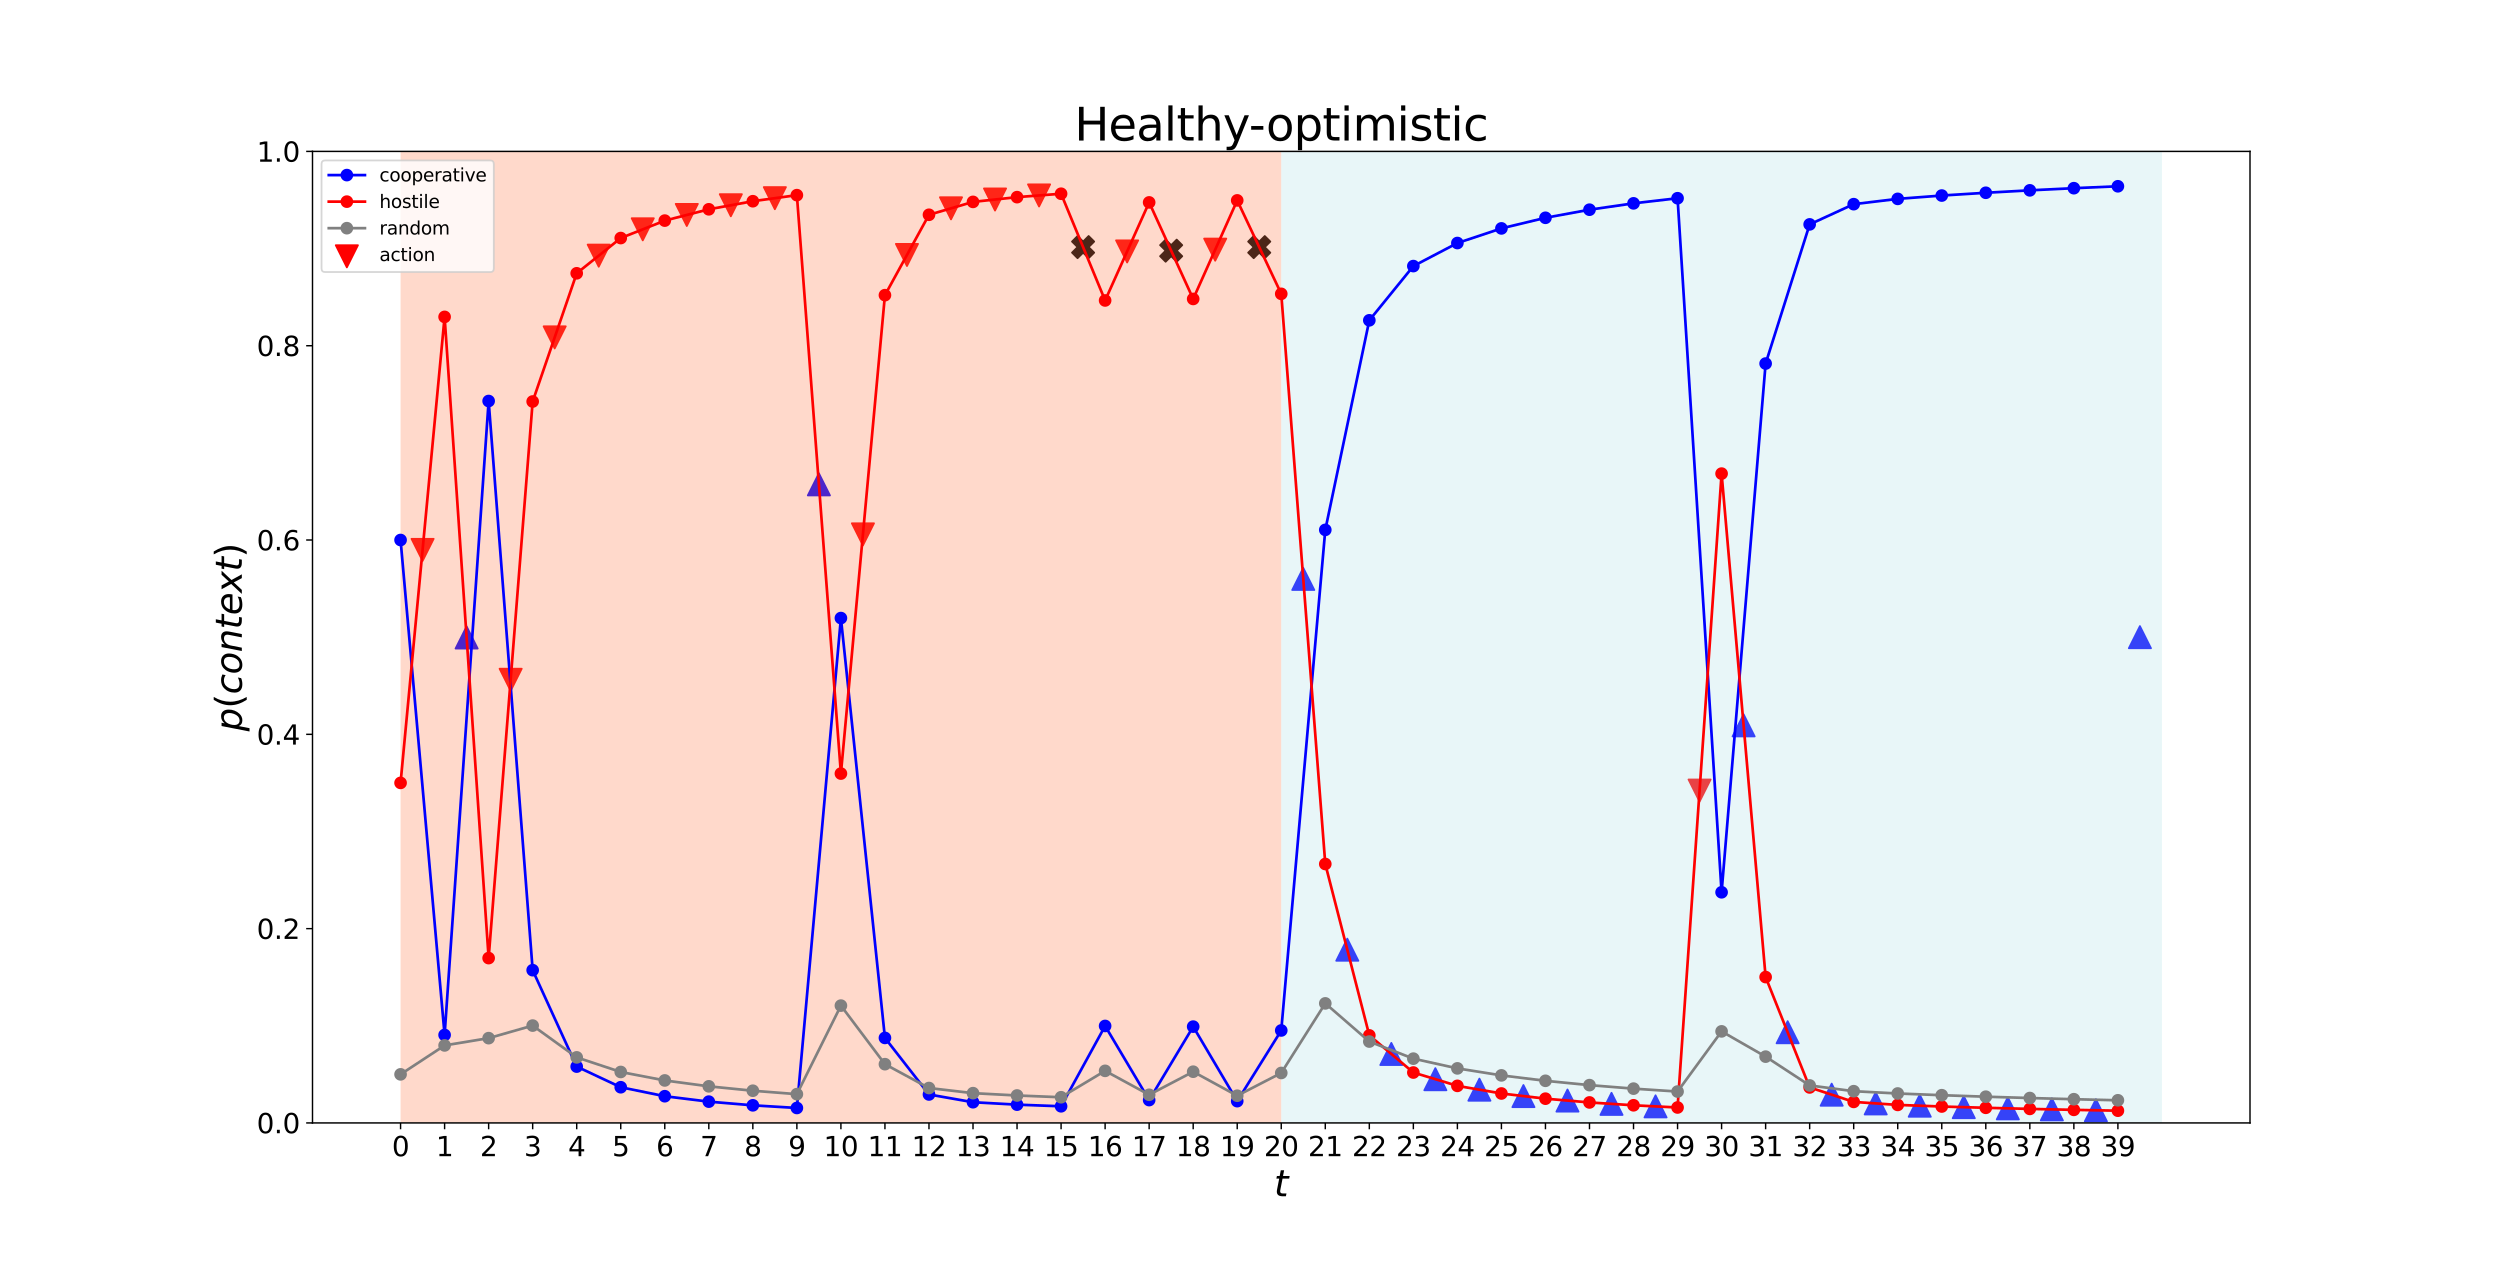 <?xml version="1.0" encoding="utf-8" standalone="no"?>
<!DOCTYPE svg PUBLIC "-//W3C//DTD SVG 1.1//EN"
  "http://www.w3.org/Graphics/SVG/1.1/DTD/svg11.dtd">
<svg height="697.68pt" version="1.1" viewBox="0 0 1382.4 697.68" width="1382.4pt" xmlns="http://www.w3.org/2000/svg" xmlns:xlink="http://www.w3.org/1999/xlink">
 <defs>
  <style type="text/css">*{stroke-linecap:butt;stroke-linejoin:round;}</style>
 </defs>
 <g id="figure_1">
  <g id="patch_1">
   <path d="M 0 697.68 
L 1382.4 697.68 
L 1382.4 0 
L 0 0 
z
" style="fill:#ffffff;"/>
  </g>
  <g id="axes_1">
   <g id="patch_2">
    <path d="M 172.8 620.935 
L 1244.16 620.935 
L 1244.16 83.722 
L 172.8 83.722 
z
" style="fill:#ffffff;"/>
   </g>
   <g id="PathCollection_1">
    <path clip-path="url(#p914a349326)" d="M 233.673 310.193 
L 239.796 297.946 
L 227.549 297.946 
z
" style="fill:#ff0000;stroke:#ff0000;"/>
    <path clip-path="url(#p914a349326)" d="M 258.022 346.384 
L 251.898 358.631 
L 264.146 358.631 
z
" style="fill:#0000ff;stroke:#0000ff;"/>
    <path clip-path="url(#p914a349326)" d="M 282.371 382.024 
L 288.495 369.776 
L 276.247 369.776 
z
" style="fill:#ff0000;stroke:#ff0000;"/>
    <path clip-path="url(#p914a349326)" d="M 306.72 192.693 
L 312.844 180.445 
L 300.596 180.445 
z
" style="fill:#ff0000;stroke:#ff0000;"/>
    <path clip-path="url(#p914a349326)" d="M 331.069 147.503 
L 337.193 135.255 
L 324.945 135.255 
z
" style="fill:#ff0000;stroke:#ff0000;"/>
    <path clip-path="url(#p914a349326)" d="M 355.418 132.933 
L 361.542 120.686 
L 349.294 120.686 
z
" style="fill:#ff0000;stroke:#ff0000;"/>
    <path clip-path="url(#p914a349326)" d="M 379.767 124.983 
L 385.891 112.736 
L 373.644 112.736 
z
" style="fill:#ff0000;stroke:#ff0000;"/>
    <path clip-path="url(#p914a349326)" d="M 404.116 119.623 
L 410.24 107.375 
L 397.993 107.375 
z
" style="fill:#ff0000;stroke:#ff0000;"/>
    <path clip-path="url(#p914a349326)" d="M 428.465 115.711 
L 434.589 103.463 
L 422.342 103.463 
z
" style="fill:#ff0000;stroke:#ff0000;"/>
    <path clip-path="url(#p914a349326)" d="M 452.815 261.708 
L 446.691 273.955 
L 458.938 273.955 
z
" style="fill:#0000ff;stroke:#0000ff;"/>
    <path clip-path="url(#p914a349326)" d="M 477.164 301.609 
L 483.287 289.362 
L 471.04 289.362 
z
" style="fill:#ff0000;stroke:#ff0000;"/>
    <path clip-path="url(#p914a349326)" d="M 501.513 147.114 
L 507.636 134.866 
L 495.389 134.866 
z
" style="fill:#ff0000;stroke:#ff0000;"/>
    <path clip-path="url(#p914a349326)" d="M 525.862 121.324 
L 531.986 109.077 
L 519.738 109.077 
z
" style="fill:#ff0000;stroke:#ff0000;"/>
    <path clip-path="url(#p914a349326)" d="M 550.211 116.448 
L 556.335 104.201 
L 544.087 104.201 
z
" style="fill:#ff0000;stroke:#ff0000;"/>
    <path clip-path="url(#p914a349326)" d="M 574.56 114.194 
L 580.684 101.947 
L 568.436 101.947 
z
" style="fill:#ff0000;stroke:#ff0000;"/>
    <path clip-path="url(#p914a349326)" d="M 595.847 142.76 
L 598.909 139.698 
L 601.971 142.76 
L 605.033 139.698 
L 601.971 136.636 
L 605.033 133.574 
L 601.971 130.512 
L 598.909 133.574 
L 595.847 130.512 
L 592.785 133.574 
L 595.847 136.636 
L 592.785 139.698 
z
" style="stroke:#000000;"/>
    <path clip-path="url(#p914a349326)" d="M 623.258 145.157 
L 629.382 132.909 
L 617.134 132.909 
z
" style="fill:#ff0000;stroke:#ff0000;"/>
    <path clip-path="url(#p914a349326)" d="M 644.545 144.735 
L 647.607 141.674 
L 650.669 144.735 
L 653.731 141.674 
L 650.669 138.612 
L 653.731 135.55 
L 650.669 132.488 
L 647.607 135.55 
L 644.545 132.488 
L 641.484 135.55 
L 644.545 138.612 
L 641.484 141.674 
z
" style="stroke:#000000;"/>
    <path clip-path="url(#p914a349326)" d="M 671.956 144.181 
L 678.08 131.934 
L 665.833 131.934 
z
" style="fill:#ff0000;stroke:#ff0000;"/>
    <path clip-path="url(#p914a349326)" d="M 693.244 142.773 
L 696.305 139.711 
L 699.367 142.773 
L 702.429 139.711 
L 699.367 136.649 
L 702.429 133.587 
L 699.367 130.525 
L 696.305 133.587 
L 693.244 130.525 
L 690.182 133.587 
L 693.244 136.649 
L 690.182 139.711 
z
" style="stroke:#000000;"/>
    <path clip-path="url(#p914a349326)" d="M 720.655 313.997 
L 714.531 326.245 
L 726.778 326.245 
z
" style="fill:#0000ff;stroke:#0000ff;"/>
    <path clip-path="url(#p914a349326)" d="M 745.004 519.023 
L 738.88 531.271 
L 751.127 531.271 
z
" style="fill:#0000ff;stroke:#0000ff;"/>
    <path clip-path="url(#p914a349326)" d="M 769.353 576.676 
L 763.229 588.923 
L 775.476 588.923 
z
" style="fill:#0000ff;stroke:#0000ff;"/>
    <path clip-path="url(#p914a349326)" d="M 793.702 590.627 
L 787.578 602.874 
L 799.826 602.874 
z
" style="fill:#0000ff;stroke:#0000ff;"/>
    <path clip-path="url(#p914a349326)" d="M 818.051 596.421 
L 811.927 608.669 
L 824.175 608.669 
z
" style="fill:#0000ff;stroke:#0000ff;"/>
    <path clip-path="url(#p914a349326)" d="M 842.4 599.965 
L 836.276 612.212 
L 848.524 612.212 
z
" style="fill:#0000ff;stroke:#0000ff;"/>
    <path clip-path="url(#p914a349326)" d="M 866.749 602.441 
L 860.625 614.688 
L 872.873 614.688 
z
" style="fill:#0000ff;stroke:#0000ff;"/>
    <path clip-path="url(#p914a349326)" d="M 891.098 604.267 
L 884.974 616.515 
L 897.222 616.515 
z
" style="fill:#0000ff;stroke:#0000ff;"/>
    <path clip-path="url(#p914a349326)" d="M 915.447 605.661 
L 909.324 617.909 
L 921.571 617.909 
z
" style="fill:#0000ff;stroke:#0000ff;"/>
    <path clip-path="url(#p914a349326)" d="M 939.796 443.266 
L 945.92 431.019 
L 933.673 431.019 
z
" style="fill:#ff0000;stroke:#ff0000;"/>
    <path clip-path="url(#p914a349326)" d="M 964.145 394.963 
L 958.022 407.21 
L 970.269 407.21 
z
" style="fill:#0000ff;stroke:#0000ff;"/>
    <path clip-path="url(#p914a349326)" d="M 988.495 564.671 
L 982.371 576.919 
L 994.618 576.919 
z
" style="fill:#0000ff;stroke:#0000ff;"/>
    <path clip-path="url(#p914a349326)" d="M 1012.844 599.184 
L 1006.72 611.431 
L 1018.967 611.431 
z
" style="fill:#0000ff;stroke:#0000ff;"/>
    <path clip-path="url(#p914a349326)" d="M 1037.193 604.014 
L 1031.069 616.262 
L 1043.316 616.262 
z
" style="fill:#0000ff;stroke:#0000ff;"/>
    <path clip-path="url(#p914a349326)" d="M 1061.542 605.29 
L 1055.418 617.537 
L 1067.666 617.537 
z
" style="fill:#0000ff;stroke:#0000ff;"/>
    <path clip-path="url(#p914a349326)" d="M 1085.891 606.089 
L 1079.767 618.336 
L 1092.015 618.336 
z
" style="fill:#0000ff;stroke:#0000ff;"/>
    <path clip-path="url(#p914a349326)" d="M 1110.24 606.748 
L 1104.116 618.996 
L 1116.364 618.996 
z
" style="fill:#0000ff;stroke:#0000ff;"/>
    <path clip-path="url(#p914a349326)" d="M 1134.589 607.318 
L 1128.465 619.565 
L 1140.713 619.565 
z
" style="fill:#0000ff;stroke:#0000ff;"/>
    <path clip-path="url(#p914a349326)" d="M 1158.938 607.816 
L 1152.814 620.063 
L 1165.062 620.063 
z
" style="fill:#0000ff;stroke:#0000ff;"/>
    <path clip-path="url(#p914a349326)" d="M 1183.287 346.205 
L 1177.164 358.452 
L 1189.411 358.452 
z
" style="fill:#0000ff;stroke:#0000ff;"/>
   </g>
   <g id="patch_3">
    <path clip-path="url(#p914a349326)" d="M 221.498 620.935 
L 221.498 83.722 
L 708.48 83.722 
L 708.48 620.935 
z
" style="fill:#ff7f50;opacity:0.3;"/>
   </g>
   <g id="patch_4">
    <path clip-path="url(#p914a349326)" d="M 708.48 620.935 
L 708.48 83.722 
L 1195.462 83.722 
L 1195.462 620.935 
z
" style="fill:#b0e0e6;opacity:0.3;"/>
   </g>
   <g id="matplotlib.axis_1">
    <g id="xtick_1">
     <g id="line2d_1">
      <defs>
       <path d="M 0 0 
L 0 3.5 
" id="m7e69059349" style="stroke:#000000;stroke-width:0.8;"/>
      </defs>
      <g>
       <use style="stroke:#000000;stroke-width:0.8;" x="221.498" xlink:href="#m7e69059349" y="620.935"/>
      </g>
     </g>
     <g id="text_1">
      <!-- 0 -->
      <g transform="translate(216.726 639.333)scale(0.15 -0.15)">
       <defs>
        <path d="M 2034 4250 
Q 1547 4250 1301 3770 
Q 1056 3291 1056 2328 
Q 1056 1369 1301 889 
Q 1547 409 2034 409 
Q 2525 409 2770 889 
Q 3016 1369 3016 2328 
Q 3016 3291 2770 3770 
Q 2525 4250 2034 4250 
z
M 2034 4750 
Q 2819 4750 3233 4129 
Q 3647 3509 3647 2328 
Q 3647 1150 3233 529 
Q 2819 -91 2034 -91 
Q 1250 -91 836 529 
Q 422 1150 422 2328 
Q 422 3509 836 4129 
Q 1250 4750 2034 4750 
z
" id="DejaVuSans-30" transform="scale(0.016)"/>
       </defs>
       <use xlink:href="#DejaVuSans-30"/>
      </g>
     </g>
    </g>
    <g id="xtick_2">
     <g id="line2d_2">
      <g>
       <use style="stroke:#000000;stroke-width:0.8;" x="245.847" xlink:href="#m7e69059349" y="620.935"/>
      </g>
     </g>
     <g id="text_2">
      <!-- 1 -->
      <g transform="translate(241.075 639.333)scale(0.15 -0.15)">
       <defs>
        <path d="M 794 531 
L 1825 531 
L 1825 4091 
L 703 3866 
L 703 4441 
L 1819 4666 
L 2450 4666 
L 2450 531 
L 3481 531 
L 3481 0 
L 794 0 
L 794 531 
z
" id="DejaVuSans-31" transform="scale(0.016)"/>
       </defs>
       <use xlink:href="#DejaVuSans-31"/>
      </g>
     </g>
    </g>
    <g id="xtick_3">
     <g id="line2d_3">
      <g>
       <use style="stroke:#000000;stroke-width:0.8;" x="270.196" xlink:href="#m7e69059349" y="620.935"/>
      </g>
     </g>
     <g id="text_3">
      <!-- 2 -->
      <g transform="translate(265.424 639.333)scale(0.15 -0.15)">
       <defs>
        <path d="M 1228 531 
L 3431 531 
L 3431 0 
L 469 0 
L 469 531 
Q 828 903 1448 1529 
Q 2069 2156 2228 2338 
Q 2531 2678 2651 2914 
Q 2772 3150 2772 3378 
Q 2772 3750 2511 3984 
Q 2250 4219 1831 4219 
Q 1534 4219 1204 4116 
Q 875 4013 500 3803 
L 500 4441 
Q 881 4594 1212 4672 
Q 1544 4750 1819 4750 
Q 2544 4750 2975 4387 
Q 3406 4025 3406 3419 
Q 3406 3131 3298 2873 
Q 3191 2616 2906 2266 
Q 2828 2175 2409 1742 
Q 1991 1309 1228 531 
z
" id="DejaVuSans-32" transform="scale(0.016)"/>
       </defs>
       <use xlink:href="#DejaVuSans-32"/>
      </g>
     </g>
    </g>
    <g id="xtick_4">
     <g id="line2d_4">
      <g>
       <use style="stroke:#000000;stroke-width:0.8;" x="294.545" xlink:href="#m7e69059349" y="620.935"/>
      </g>
     </g>
     <g id="text_4">
      <!-- 3 -->
      <g transform="translate(289.774 639.333)scale(0.15 -0.15)">
       <defs>
        <path d="M 2597 2516 
Q 3050 2419 3304 2112 
Q 3559 1806 3559 1356 
Q 3559 666 3084 287 
Q 2609 -91 1734 -91 
Q 1441 -91 1130 -33 
Q 819 25 488 141 
L 488 750 
Q 750 597 1062 519 
Q 1375 441 1716 441 
Q 2309 441 2620 675 
Q 2931 909 2931 1356 
Q 2931 1769 2642 2001 
Q 2353 2234 1838 2234 
L 1294 2234 
L 1294 2753 
L 1863 2753 
Q 2328 2753 2575 2939 
Q 2822 3125 2822 3475 
Q 2822 3834 2567 4026 
Q 2313 4219 1838 4219 
Q 1578 4219 1281 4162 
Q 984 4106 628 3988 
L 628 4550 
Q 988 4650 1302 4700 
Q 1616 4750 1894 4750 
Q 2613 4750 3031 4423 
Q 3450 4097 3450 3541 
Q 3450 3153 3228 2886 
Q 3006 2619 2597 2516 
z
" id="DejaVuSans-33" transform="scale(0.016)"/>
       </defs>
       <use xlink:href="#DejaVuSans-33"/>
      </g>
     </g>
    </g>
    <g id="xtick_5">
     <g id="line2d_5">
      <g>
       <use style="stroke:#000000;stroke-width:0.8;" x="318.895" xlink:href="#m7e69059349" y="620.935"/>
      </g>
     </g>
     <g id="text_5">
      <!-- 4 -->
      <g transform="translate(314.123 639.333)scale(0.15 -0.15)">
       <defs>
        <path d="M 2419 4116 
L 825 1625 
L 2419 1625 
L 2419 4116 
z
M 2253 4666 
L 3047 4666 
L 3047 1625 
L 3713 1625 
L 3713 1100 
L 3047 1100 
L 3047 0 
L 2419 0 
L 2419 1100 
L 313 1100 
L 313 1709 
L 2253 4666 
z
" id="DejaVuSans-34" transform="scale(0.016)"/>
       </defs>
       <use xlink:href="#DejaVuSans-34"/>
      </g>
     </g>
    </g>
    <g id="xtick_6">
     <g id="line2d_6">
      <g>
       <use style="stroke:#000000;stroke-width:0.8;" x="343.244" xlink:href="#m7e69059349" y="620.935"/>
      </g>
     </g>
     <g id="text_6">
      <!-- 5 -->
      <g transform="translate(338.472 639.333)scale(0.15 -0.15)">
       <defs>
        <path d="M 691 4666 
L 3169 4666 
L 3169 4134 
L 1269 4134 
L 1269 2991 
Q 1406 3038 1543 3061 
Q 1681 3084 1819 3084 
Q 2600 3084 3056 2656 
Q 3513 2228 3513 1497 
Q 3513 744 3044 326 
Q 2575 -91 1722 -91 
Q 1428 -91 1123 -41 
Q 819 9 494 109 
L 494 744 
Q 775 591 1075 516 
Q 1375 441 1709 441 
Q 2250 441 2565 725 
Q 2881 1009 2881 1497 
Q 2881 1984 2565 2268 
Q 2250 2553 1709 2553 
Q 1456 2553 1204 2497 
Q 953 2441 691 2322 
L 691 4666 
z
" id="DejaVuSans-35" transform="scale(0.016)"/>
       </defs>
       <use xlink:href="#DejaVuSans-35"/>
      </g>
     </g>
    </g>
    <g id="xtick_7">
     <g id="line2d_7">
      <g>
       <use style="stroke:#000000;stroke-width:0.8;" x="367.593" xlink:href="#m7e69059349" y="620.935"/>
      </g>
     </g>
     <g id="text_7">
      <!-- 6 -->
      <g transform="translate(362.821 639.333)scale(0.15 -0.15)">
       <defs>
        <path d="M 2113 2584 
Q 1688 2584 1439 2293 
Q 1191 2003 1191 1497 
Q 1191 994 1439 701 
Q 1688 409 2113 409 
Q 2538 409 2786 701 
Q 3034 994 3034 1497 
Q 3034 2003 2786 2293 
Q 2538 2584 2113 2584 
z
M 3366 4563 
L 3366 3988 
Q 3128 4100 2886 4159 
Q 2644 4219 2406 4219 
Q 1781 4219 1451 3797 
Q 1122 3375 1075 2522 
Q 1259 2794 1537 2939 
Q 1816 3084 2150 3084 
Q 2853 3084 3261 2657 
Q 3669 2231 3669 1497 
Q 3669 778 3244 343 
Q 2819 -91 2113 -91 
Q 1303 -91 875 529 
Q 447 1150 447 2328 
Q 447 3434 972 4092 
Q 1497 4750 2381 4750 
Q 2619 4750 2861 4703 
Q 3103 4656 3366 4563 
z
" id="DejaVuSans-36" transform="scale(0.016)"/>
       </defs>
       <use xlink:href="#DejaVuSans-36"/>
      </g>
     </g>
    </g>
    <g id="xtick_8">
     <g id="line2d_8">
      <g>
       <use style="stroke:#000000;stroke-width:0.8;" x="391.942" xlink:href="#m7e69059349" y="620.935"/>
      </g>
     </g>
     <g id="text_8">
      <!-- 7 -->
      <g transform="translate(387.17 639.333)scale(0.15 -0.15)">
       <defs>
        <path d="M 525 4666 
L 3525 4666 
L 3525 4397 
L 1831 0 
L 1172 0 
L 2766 4134 
L 525 4134 
L 525 4666 
z
" id="DejaVuSans-37" transform="scale(0.016)"/>
       </defs>
       <use xlink:href="#DejaVuSans-37"/>
      </g>
     </g>
    </g>
    <g id="xtick_9">
     <g id="line2d_9">
      <g>
       <use style="stroke:#000000;stroke-width:0.8;" x="416.291" xlink:href="#m7e69059349" y="620.935"/>
      </g>
     </g>
     <g id="text_9">
      <!-- 8 -->
      <g transform="translate(411.519 639.333)scale(0.15 -0.15)">
       <defs>
        <path d="M 2034 2216 
Q 1584 2216 1326 1975 
Q 1069 1734 1069 1313 
Q 1069 891 1326 650 
Q 1584 409 2034 409 
Q 2484 409 2743 651 
Q 3003 894 3003 1313 
Q 3003 1734 2745 1975 
Q 2488 2216 2034 2216 
z
M 1403 2484 
Q 997 2584 770 2862 
Q 544 3141 544 3541 
Q 544 4100 942 4425 
Q 1341 4750 2034 4750 
Q 2731 4750 3128 4425 
Q 3525 4100 3525 3541 
Q 3525 3141 3298 2862 
Q 3072 2584 2669 2484 
Q 3125 2378 3379 2068 
Q 3634 1759 3634 1313 
Q 3634 634 3220 271 
Q 2806 -91 2034 -91 
Q 1263 -91 848 271 
Q 434 634 434 1313 
Q 434 1759 690 2068 
Q 947 2378 1403 2484 
z
M 1172 3481 
Q 1172 3119 1398 2916 
Q 1625 2713 2034 2713 
Q 2441 2713 2670 2916 
Q 2900 3119 2900 3481 
Q 2900 3844 2670 4047 
Q 2441 4250 2034 4250 
Q 1625 4250 1398 4047 
Q 1172 3844 1172 3481 
z
" id="DejaVuSans-38" transform="scale(0.016)"/>
       </defs>
       <use xlink:href="#DejaVuSans-38"/>
      </g>
     </g>
    </g>
    <g id="xtick_10">
     <g id="line2d_10">
      <g>
       <use style="stroke:#000000;stroke-width:0.8;" x="440.64" xlink:href="#m7e69059349" y="620.935"/>
      </g>
     </g>
     <g id="text_10">
      <!-- 9 -->
      <g transform="translate(435.868 639.333)scale(0.15 -0.15)">
       <defs>
        <path d="M 703 97 
L 703 672 
Q 941 559 1184 500 
Q 1428 441 1663 441 
Q 2288 441 2617 861 
Q 2947 1281 2994 2138 
Q 2813 1869 2534 1725 
Q 2256 1581 1919 1581 
Q 1219 1581 811 2004 
Q 403 2428 403 3163 
Q 403 3881 828 4315 
Q 1253 4750 1959 4750 
Q 2769 4750 3195 4129 
Q 3622 3509 3622 2328 
Q 3622 1225 3098 567 
Q 2575 -91 1691 -91 
Q 1453 -91 1209 -44 
Q 966 3 703 97 
z
M 1959 2075 
Q 2384 2075 2632 2365 
Q 2881 2656 2881 3163 
Q 2881 3666 2632 3958 
Q 2384 4250 1959 4250 
Q 1534 4250 1286 3958 
Q 1038 3666 1038 3163 
Q 1038 2656 1286 2365 
Q 1534 2075 1959 2075 
z
" id="DejaVuSans-39" transform="scale(0.016)"/>
       </defs>
       <use xlink:href="#DejaVuSans-39"/>
      </g>
     </g>
    </g>
    <g id="xtick_11">
     <g id="line2d_11">
      <g>
       <use style="stroke:#000000;stroke-width:0.8;" x="464.989" xlink:href="#m7e69059349" y="620.935"/>
      </g>
     </g>
     <g id="text_11">
      <!-- 10 -->
      <g transform="translate(455.445 639.333)scale(0.15 -0.15)">
       <use xlink:href="#DejaVuSans-31"/>
       <use x="63.623" xlink:href="#DejaVuSans-30"/>
      </g>
     </g>
    </g>
    <g id="xtick_12">
     <g id="line2d_12">
      <g>
       <use style="stroke:#000000;stroke-width:0.8;" x="489.338" xlink:href="#m7e69059349" y="620.935"/>
      </g>
     </g>
     <g id="text_12">
      <!-- 11 -->
      <g transform="translate(479.794 639.333)scale(0.15 -0.15)">
       <use xlink:href="#DejaVuSans-31"/>
       <use x="63.623" xlink:href="#DejaVuSans-31"/>
      </g>
     </g>
    </g>
    <g id="xtick_13">
     <g id="line2d_13">
      <g>
       <use style="stroke:#000000;stroke-width:0.8;" x="513.687" xlink:href="#m7e69059349" y="620.935"/>
      </g>
     </g>
     <g id="text_13">
      <!-- 12 -->
      <g transform="translate(504.144 639.333)scale(0.15 -0.15)">
       <use xlink:href="#DejaVuSans-31"/>
       <use x="63.623" xlink:href="#DejaVuSans-32"/>
      </g>
     </g>
    </g>
    <g id="xtick_14">
     <g id="line2d_14">
      <g>
       <use style="stroke:#000000;stroke-width:0.8;" x="538.036" xlink:href="#m7e69059349" y="620.935"/>
      </g>
     </g>
     <g id="text_14">
      <!-- 13 -->
      <g transform="translate(528.493 639.333)scale(0.15 -0.15)">
       <use xlink:href="#DejaVuSans-31"/>
       <use x="63.623" xlink:href="#DejaVuSans-33"/>
      </g>
     </g>
    </g>
    <g id="xtick_15">
     <g id="line2d_15">
      <g>
       <use style="stroke:#000000;stroke-width:0.8;" x="562.385" xlink:href="#m7e69059349" y="620.935"/>
      </g>
     </g>
     <g id="text_15">
      <!-- 14 -->
      <g transform="translate(552.842 639.333)scale(0.15 -0.15)">
       <use xlink:href="#DejaVuSans-31"/>
       <use x="63.623" xlink:href="#DejaVuSans-34"/>
      </g>
     </g>
    </g>
    <g id="xtick_16">
     <g id="line2d_16">
      <g>
       <use style="stroke:#000000;stroke-width:0.8;" x="586.735" xlink:href="#m7e69059349" y="620.935"/>
      </g>
     </g>
     <g id="text_16">
      <!-- 15 -->
      <g transform="translate(577.191 639.333)scale(0.15 -0.15)">
       <use xlink:href="#DejaVuSans-31"/>
       <use x="63.623" xlink:href="#DejaVuSans-35"/>
      </g>
     </g>
    </g>
    <g id="xtick_17">
     <g id="line2d_17">
      <g>
       <use style="stroke:#000000;stroke-width:0.8;" x="611.084" xlink:href="#m7e69059349" y="620.935"/>
      </g>
     </g>
     <g id="text_17">
      <!-- 16 -->
      <g transform="translate(601.54 639.333)scale(0.15 -0.15)">
       <use xlink:href="#DejaVuSans-31"/>
       <use x="63.623" xlink:href="#DejaVuSans-36"/>
      </g>
     </g>
    </g>
    <g id="xtick_18">
     <g id="line2d_18">
      <g>
       <use style="stroke:#000000;stroke-width:0.8;" x="635.433" xlink:href="#m7e69059349" y="620.935"/>
      </g>
     </g>
     <g id="text_18">
      <!-- 17 -->
      <g transform="translate(625.889 639.333)scale(0.15 -0.15)">
       <use xlink:href="#DejaVuSans-31"/>
       <use x="63.623" xlink:href="#DejaVuSans-37"/>
      </g>
     </g>
    </g>
    <g id="xtick_19">
     <g id="line2d_19">
      <g>
       <use style="stroke:#000000;stroke-width:0.8;" x="659.782" xlink:href="#m7e69059349" y="620.935"/>
      </g>
     </g>
     <g id="text_19">
      <!-- 18 -->
      <g transform="translate(650.238 639.333)scale(0.15 -0.15)">
       <use xlink:href="#DejaVuSans-31"/>
       <use x="63.623" xlink:href="#DejaVuSans-38"/>
      </g>
     </g>
    </g>
    <g id="xtick_20">
     <g id="line2d_20">
      <g>
       <use style="stroke:#000000;stroke-width:0.8;" x="684.131" xlink:href="#m7e69059349" y="620.935"/>
      </g>
     </g>
     <g id="text_20">
      <!-- 19 -->
      <g transform="translate(674.587 639.333)scale(0.15 -0.15)">
       <use xlink:href="#DejaVuSans-31"/>
       <use x="63.623" xlink:href="#DejaVuSans-39"/>
      </g>
     </g>
    </g>
    <g id="xtick_21">
     <g id="line2d_21">
      <g>
       <use style="stroke:#000000;stroke-width:0.8;" x="708.48" xlink:href="#m7e69059349" y="620.935"/>
      </g>
     </g>
     <g id="text_21">
      <!-- 20 -->
      <g transform="translate(698.936 639.333)scale(0.15 -0.15)">
       <use xlink:href="#DejaVuSans-32"/>
       <use x="63.623" xlink:href="#DejaVuSans-30"/>
      </g>
     </g>
    </g>
    <g id="xtick_22">
     <g id="line2d_22">
      <g>
       <use style="stroke:#000000;stroke-width:0.8;" x="732.829" xlink:href="#m7e69059349" y="620.935"/>
      </g>
     </g>
     <g id="text_22">
      <!-- 21 -->
      <g transform="translate(723.285 639.333)scale(0.15 -0.15)">
       <use xlink:href="#DejaVuSans-32"/>
       <use x="63.623" xlink:href="#DejaVuSans-31"/>
      </g>
     </g>
    </g>
    <g id="xtick_23">
     <g id="line2d_23">
      <g>
       <use style="stroke:#000000;stroke-width:0.8;" x="757.178" xlink:href="#m7e69059349" y="620.935"/>
      </g>
     </g>
     <g id="text_23">
      <!-- 22 -->
      <g transform="translate(747.634 639.333)scale(0.15 -0.15)">
       <use xlink:href="#DejaVuSans-32"/>
       <use x="63.623" xlink:href="#DejaVuSans-32"/>
      </g>
     </g>
    </g>
    <g id="xtick_24">
     <g id="line2d_24">
      <g>
       <use style="stroke:#000000;stroke-width:0.8;" x="781.527" xlink:href="#m7e69059349" y="620.935"/>
      </g>
     </g>
     <g id="text_24">
      <!-- 23 -->
      <g transform="translate(771.984 639.333)scale(0.15 -0.15)">
       <use xlink:href="#DejaVuSans-32"/>
       <use x="63.623" xlink:href="#DejaVuSans-33"/>
      </g>
     </g>
    </g>
    <g id="xtick_25">
     <g id="line2d_25">
      <g>
       <use style="stroke:#000000;stroke-width:0.8;" x="805.876" xlink:href="#m7e69059349" y="620.935"/>
      </g>
     </g>
     <g id="text_25">
      <!-- 24 -->
      <g transform="translate(796.333 639.333)scale(0.15 -0.15)">
       <use xlink:href="#DejaVuSans-32"/>
       <use x="63.623" xlink:href="#DejaVuSans-34"/>
      </g>
     </g>
    </g>
    <g id="xtick_26">
     <g id="line2d_26">
      <g>
       <use style="stroke:#000000;stroke-width:0.8;" x="830.225" xlink:href="#m7e69059349" y="620.935"/>
      </g>
     </g>
     <g id="text_26">
      <!-- 25 -->
      <g transform="translate(820.682 639.333)scale(0.15 -0.15)">
       <use xlink:href="#DejaVuSans-32"/>
       <use x="63.623" xlink:href="#DejaVuSans-35"/>
      </g>
     </g>
    </g>
    <g id="xtick_27">
     <g id="line2d_27">
      <g>
       <use style="stroke:#000000;stroke-width:0.8;" x="854.575" xlink:href="#m7e69059349" y="620.935"/>
      </g>
     </g>
     <g id="text_27">
      <!-- 26 -->
      <g transform="translate(845.031 639.333)scale(0.15 -0.15)">
       <use xlink:href="#DejaVuSans-32"/>
       <use x="63.623" xlink:href="#DejaVuSans-36"/>
      </g>
     </g>
    </g>
    <g id="xtick_28">
     <g id="line2d_28">
      <g>
       <use style="stroke:#000000;stroke-width:0.8;" x="878.924" xlink:href="#m7e69059349" y="620.935"/>
      </g>
     </g>
     <g id="text_28">
      <!-- 27 -->
      <g transform="translate(869.38 639.333)scale(0.15 -0.15)">
       <use xlink:href="#DejaVuSans-32"/>
       <use x="63.623" xlink:href="#DejaVuSans-37"/>
      </g>
     </g>
    </g>
    <g id="xtick_29">
     <g id="line2d_29">
      <g>
       <use style="stroke:#000000;stroke-width:0.8;" x="903.273" xlink:href="#m7e69059349" y="620.935"/>
      </g>
     </g>
     <g id="text_29">
      <!-- 28 -->
      <g transform="translate(893.729 639.333)scale(0.15 -0.15)">
       <use xlink:href="#DejaVuSans-32"/>
       <use x="63.623" xlink:href="#DejaVuSans-38"/>
      </g>
     </g>
    </g>
    <g id="xtick_30">
     <g id="line2d_30">
      <g>
       <use style="stroke:#000000;stroke-width:0.8;" x="927.622" xlink:href="#m7e69059349" y="620.935"/>
      </g>
     </g>
     <g id="text_30">
      <!-- 29 -->
      <g transform="translate(918.078 639.333)scale(0.15 -0.15)">
       <use xlink:href="#DejaVuSans-32"/>
       <use x="63.623" xlink:href="#DejaVuSans-39"/>
      </g>
     </g>
    </g>
    <g id="xtick_31">
     <g id="line2d_31">
      <g>
       <use style="stroke:#000000;stroke-width:0.8;" x="951.971" xlink:href="#m7e69059349" y="620.935"/>
      </g>
     </g>
     <g id="text_31">
      <!-- 30 -->
      <g transform="translate(942.427 639.333)scale(0.15 -0.15)">
       <use xlink:href="#DejaVuSans-33"/>
       <use x="63.623" xlink:href="#DejaVuSans-30"/>
      </g>
     </g>
    </g>
    <g id="xtick_32">
     <g id="line2d_32">
      <g>
       <use style="stroke:#000000;stroke-width:0.8;" x="976.32" xlink:href="#m7e69059349" y="620.935"/>
      </g>
     </g>
     <g id="text_32">
      <!-- 31 -->
      <g transform="translate(966.776 639.333)scale(0.15 -0.15)">
       <use xlink:href="#DejaVuSans-33"/>
       <use x="63.623" xlink:href="#DejaVuSans-31"/>
      </g>
     </g>
    </g>
    <g id="xtick_33">
     <g id="line2d_33">
      <g>
       <use style="stroke:#000000;stroke-width:0.8;" x="1000.669" xlink:href="#m7e69059349" y="620.935"/>
      </g>
     </g>
     <g id="text_33">
      <!-- 32 -->
      <g transform="translate(991.125 639.333)scale(0.15 -0.15)">
       <use xlink:href="#DejaVuSans-33"/>
       <use x="63.623" xlink:href="#DejaVuSans-32"/>
      </g>
     </g>
    </g>
    <g id="xtick_34">
     <g id="line2d_34">
      <g>
       <use style="stroke:#000000;stroke-width:0.8;" x="1025.018" xlink:href="#m7e69059349" y="620.935"/>
      </g>
     </g>
     <g id="text_34">
      <!-- 33 -->
      <g transform="translate(1015.474 639.333)scale(0.15 -0.15)">
       <use xlink:href="#DejaVuSans-33"/>
       <use x="63.623" xlink:href="#DejaVuSans-33"/>
      </g>
     </g>
    </g>
    <g id="xtick_35">
     <g id="line2d_35">
      <g>
       <use style="stroke:#000000;stroke-width:0.8;" x="1049.367" xlink:href="#m7e69059349" y="620.935"/>
      </g>
     </g>
     <g id="text_35">
      <!-- 34 -->
      <g transform="translate(1039.824 639.333)scale(0.15 -0.15)">
       <use xlink:href="#DejaVuSans-33"/>
       <use x="63.623" xlink:href="#DejaVuSans-34"/>
      </g>
     </g>
    </g>
    <g id="xtick_36">
     <g id="line2d_36">
      <g>
       <use style="stroke:#000000;stroke-width:0.8;" x="1073.716" xlink:href="#m7e69059349" y="620.935"/>
      </g>
     </g>
     <g id="text_36">
      <!-- 35 -->
      <g transform="translate(1064.173 639.333)scale(0.15 -0.15)">
       <use xlink:href="#DejaVuSans-33"/>
       <use x="63.623" xlink:href="#DejaVuSans-35"/>
      </g>
     </g>
    </g>
    <g id="xtick_37">
     <g id="line2d_37">
      <g>
       <use style="stroke:#000000;stroke-width:0.8;" x="1098.065" xlink:href="#m7e69059349" y="620.935"/>
      </g>
     </g>
     <g id="text_37">
      <!-- 36 -->
      <g transform="translate(1088.522 639.333)scale(0.15 -0.15)">
       <use xlink:href="#DejaVuSans-33"/>
       <use x="63.623" xlink:href="#DejaVuSans-36"/>
      </g>
     </g>
    </g>
    <g id="xtick_38">
     <g id="line2d_38">
      <g>
       <use style="stroke:#000000;stroke-width:0.8;" x="1122.415" xlink:href="#m7e69059349" y="620.935"/>
      </g>
     </g>
     <g id="text_38">
      <!-- 37 -->
      <g transform="translate(1112.871 639.333)scale(0.15 -0.15)">
       <use xlink:href="#DejaVuSans-33"/>
       <use x="63.623" xlink:href="#DejaVuSans-37"/>
      </g>
     </g>
    </g>
    <g id="xtick_39">
     <g id="line2d_39">
      <g>
       <use style="stroke:#000000;stroke-width:0.8;" x="1146.764" xlink:href="#m7e69059349" y="620.935"/>
      </g>
     </g>
     <g id="text_39">
      <!-- 38 -->
      <g transform="translate(1137.22 639.333)scale(0.15 -0.15)">
       <use xlink:href="#DejaVuSans-33"/>
       <use x="63.623" xlink:href="#DejaVuSans-38"/>
      </g>
     </g>
    </g>
    <g id="xtick_40">
     <g id="line2d_40">
      <g>
       <use style="stroke:#000000;stroke-width:0.8;" x="1171.113" xlink:href="#m7e69059349" y="620.935"/>
      </g>
     </g>
     <g id="text_40">
      <!-- 39 -->
      <g transform="translate(1161.569 639.333)scale(0.15 -0.15)">
       <use xlink:href="#DejaVuSans-33"/>
       <use x="63.623" xlink:href="#DejaVuSans-39"/>
      </g>
     </g>
    </g>
    <g id="text_41">
     <!-- $t$ -->
     <g transform="translate(704.48 661.649)scale(0.2 -0.2)">
      <defs>
       <path d="M 2706 3500 
L 2619 3053 
L 1472 3053 
L 1100 1153 
Q 1081 1047 1072 975 
Q 1063 903 1063 863 
Q 1063 663 1183 572 
Q 1303 481 1569 481 
L 2150 481 
L 2053 0 
L 1503 0 
Q 991 0 739 200 
Q 488 400 488 806 
Q 488 878 497 964 
Q 506 1050 525 1153 
L 897 3053 
L 409 3053 
L 500 3500 
L 978 3500 
L 1172 4494 
L 1747 4494 
L 1556 3500 
L 2706 3500 
z
" id="DejaVuSans-Oblique-74" transform="scale(0.016)"/>
      </defs>
      <use transform="translate(0 0.781)" xlink:href="#DejaVuSans-Oblique-74"/>
     </g>
    </g>
   </g>
   <g id="matplotlib.axis_2">
    <g id="ytick_1">
     <g id="line2d_41">
      <defs>
       <path d="M 0 0 
L -3.5 0 
" id="me2583cfa34" style="stroke:#000000;stroke-width:0.8;"/>
      </defs>
      <g>
       <use style="stroke:#000000;stroke-width:0.8;" x="172.8" xlink:href="#me2583cfa34" y="620.935"/>
      </g>
     </g>
     <g id="text_42">
      <!-- 0.0 -->
      <g transform="translate(141.945 626.634)scale(0.15 -0.15)">
       <defs>
        <path d="M 684 794 
L 1344 794 
L 1344 0 
L 684 0 
L 684 794 
z
" id="DejaVuSans-2e" transform="scale(0.016)"/>
       </defs>
       <use xlink:href="#DejaVuSans-30"/>
       <use x="63.623" xlink:href="#DejaVuSans-2e"/>
       <use x="95.41" xlink:href="#DejaVuSans-30"/>
      </g>
     </g>
    </g>
    <g id="ytick_2">
     <g id="line2d_42">
      <g>
       <use style="stroke:#000000;stroke-width:0.8;" x="172.8" xlink:href="#me2583cfa34" y="513.492"/>
      </g>
     </g>
     <g id="text_43">
      <!-- 0.2 -->
      <g transform="translate(141.945 519.191)scale(0.15 -0.15)">
       <use xlink:href="#DejaVuSans-30"/>
       <use x="63.623" xlink:href="#DejaVuSans-2e"/>
       <use x="95.41" xlink:href="#DejaVuSans-32"/>
      </g>
     </g>
    </g>
    <g id="ytick_3">
     <g id="line2d_43">
      <g>
       <use style="stroke:#000000;stroke-width:0.8;" x="172.8" xlink:href="#me2583cfa34" y="406.05"/>
      </g>
     </g>
     <g id="text_44">
      <!-- 0.4 -->
      <g transform="translate(141.945 411.749)scale(0.15 -0.15)">
       <use xlink:href="#DejaVuSans-30"/>
       <use x="63.623" xlink:href="#DejaVuSans-2e"/>
       <use x="95.41" xlink:href="#DejaVuSans-34"/>
      </g>
     </g>
    </g>
    <g id="ytick_4">
     <g id="line2d_44">
      <g>
       <use style="stroke:#000000;stroke-width:0.8;" x="172.8" xlink:href="#me2583cfa34" y="298.607"/>
      </g>
     </g>
     <g id="text_45">
      <!-- 0.6 -->
      <g transform="translate(141.945 304.306)scale(0.15 -0.15)">
       <use xlink:href="#DejaVuSans-30"/>
       <use x="63.623" xlink:href="#DejaVuSans-2e"/>
       <use x="95.41" xlink:href="#DejaVuSans-36"/>
      </g>
     </g>
    </g>
    <g id="ytick_5">
     <g id="line2d_45">
      <g>
       <use style="stroke:#000000;stroke-width:0.8;" x="172.8" xlink:href="#me2583cfa34" y="191.164"/>
      </g>
     </g>
     <g id="text_46">
      <!-- 0.8 -->
      <g transform="translate(141.945 196.863)scale(0.15 -0.15)">
       <use xlink:href="#DejaVuSans-30"/>
       <use x="63.623" xlink:href="#DejaVuSans-2e"/>
       <use x="95.41" xlink:href="#DejaVuSans-38"/>
      </g>
     </g>
    </g>
    <g id="ytick_6">
     <g id="line2d_46">
      <g>
       <use style="stroke:#000000;stroke-width:0.8;" x="172.8" xlink:href="#me2583cfa34" y="83.722"/>
      </g>
     </g>
     <g id="text_47">
      <!-- 1.0 -->
      <g transform="translate(141.945 89.42)scale(0.15 -0.15)">
       <use xlink:href="#DejaVuSans-31"/>
       <use x="63.623" xlink:href="#DejaVuSans-2e"/>
       <use x="95.41" xlink:href="#DejaVuSans-30"/>
      </g>
     </g>
    </g>
    <g id="text_48">
     <!-- $p(context)$ -->
     <g transform="translate(133.745 404.428)rotate(-90)scale(0.2 -0.2)">
      <defs>
       <path d="M 3175 2156 
Q 3175 2616 2975 2859 
Q 2775 3103 2400 3103 
Q 2144 3103 1911 2972 
Q 1678 2841 1497 2591 
Q 1319 2344 1212 1994 
Q 1106 1644 1106 1300 
Q 1106 863 1306 627 
Q 1506 391 1875 391 
Q 2147 391 2380 519 
Q 2613 647 2778 891 
Q 2956 1147 3065 1494 
Q 3175 1841 3175 2156 
z
M 1394 2969 
Q 1625 3272 1939 3428 
Q 2253 3584 2638 3584 
Q 3175 3584 3472 3232 
Q 3769 2881 3769 2247 
Q 3769 1728 3584 1258 
Q 3400 788 3053 416 
Q 2822 169 2531 39 
Q 2241 -91 1919 -91 
Q 1547 -91 1294 64 
Q 1041 219 916 525 
L 556 -1331 
L -19 -1331 
L 922 3500 
L 1497 3500 
L 1394 2969 
z
" id="DejaVuSans-Oblique-70" transform="scale(0.016)"/>
       <path d="M 1984 4856 
Q 1566 4138 1362 3434 
Q 1159 2731 1159 2009 
Q 1159 1288 1364 580 
Q 1569 -128 1984 -844 
L 1484 -844 
Q 1016 -109 783 600 
Q 550 1309 550 2009 
Q 550 2706 781 3412 
Q 1013 4119 1484 4856 
L 1984 4856 
z
" id="DejaVuSans-28" transform="scale(0.016)"/>
       <path d="M 3431 3366 
L 3316 2797 
Q 3109 2947 2876 3022 
Q 2644 3097 2394 3097 
Q 2119 3097 1870 3000 
Q 1622 2903 1453 2725 
Q 1184 2453 1037 2087 
Q 891 1722 891 1331 
Q 891 859 1127 628 
Q 1363 397 1844 397 
Q 2081 397 2348 469 
Q 2616 541 2906 684 
L 2797 116 
Q 2547 13 2283 -39 
Q 2019 -91 1741 -91 
Q 1044 -91 669 257 
Q 294 606 294 1253 
Q 294 1797 489 2255 
Q 684 2713 1069 3078 
Q 1331 3328 1684 3456 
Q 2038 3584 2456 3584 
Q 2700 3584 2940 3529 
Q 3181 3475 3431 3366 
z
" id="DejaVuSans-Oblique-63" transform="scale(0.016)"/>
       <path d="M 1625 -91 
Q 1009 -91 651 289 
Q 294 669 294 1325 
Q 294 1706 417 2101 
Q 541 2497 738 2766 
Q 1047 3184 1428 3384 
Q 1809 3584 2291 3584 
Q 2888 3584 3255 3212 
Q 3622 2841 3622 2241 
Q 3622 1825 3500 1412 
Q 3378 1000 3181 728 
Q 2875 309 2494 109 
Q 2113 -91 1625 -91 
z
M 891 1344 
Q 891 869 1089 633 
Q 1288 397 1691 397 
Q 2269 397 2648 901 
Q 3028 1406 3028 2181 
Q 3028 2634 2825 2865 
Q 2622 3097 2228 3097 
Q 1903 3097 1650 2945 
Q 1397 2794 1197 2484 
Q 1050 2253 970 1956 
Q 891 1659 891 1344 
z
" id="DejaVuSans-Oblique-6f" transform="scale(0.016)"/>
       <path d="M 3566 2113 
L 3156 0 
L 2578 0 
L 2988 2091 
Q 3016 2238 3031 2350 
Q 3047 2463 3047 2528 
Q 3047 2791 2881 2937 
Q 2716 3084 2419 3084 
Q 1956 3084 1622 2776 
Q 1288 2469 1184 1941 
L 800 0 
L 225 0 
L 903 3500 
L 1478 3500 
L 1363 2950 
Q 1603 3253 1940 3418 
Q 2278 3584 2650 3584 
Q 3113 3584 3367 3334 
Q 3622 3084 3622 2631 
Q 3622 2519 3608 2391 
Q 3594 2263 3566 2113 
z
" id="DejaVuSans-Oblique-6e" transform="scale(0.016)"/>
       <path d="M 3078 2063 
Q 3088 2113 3092 2166 
Q 3097 2219 3097 2272 
Q 3097 2653 2873 2875 
Q 2650 3097 2266 3097 
Q 1838 3097 1509 2826 
Q 1181 2556 1013 2059 
L 3078 2063 
z
M 3578 1613 
L 903 1613 
Q 884 1494 878 1425 
Q 872 1356 872 1306 
Q 872 872 1139 634 
Q 1406 397 1894 397 
Q 2269 397 2603 481 
Q 2938 566 3225 728 
L 3116 159 
Q 2806 34 2476 -28 
Q 2147 -91 1806 -91 
Q 1078 -91 686 257 
Q 294 606 294 1247 
Q 294 1794 489 2264 
Q 684 2734 1063 3103 
Q 1306 3334 1642 3459 
Q 1978 3584 2356 3584 
Q 2950 3584 3301 3228 
Q 3653 2872 3653 2272 
Q 3653 2128 3634 1964 
Q 3616 1800 3578 1613 
z
" id="DejaVuSans-Oblique-65" transform="scale(0.016)"/>
       <path d="M 3841 3500 
L 2234 1784 
L 3219 0 
L 2559 0 
L 1819 1388 
L 531 0 
L -166 0 
L 1556 1844 
L 641 3500 
L 1300 3500 
L 1972 2234 
L 3144 3500 
L 3841 3500 
z
" id="DejaVuSans-Oblique-78" transform="scale(0.016)"/>
       <path d="M 513 4856 
L 1013 4856 
Q 1481 4119 1714 3412 
Q 1947 2706 1947 2009 
Q 1947 1309 1714 600 
Q 1481 -109 1013 -844 
L 513 -844 
Q 928 -128 1133 580 
Q 1338 1288 1338 2009 
Q 1338 2731 1133 3434 
Q 928 4138 513 4856 
z
" id="DejaVuSans-29" transform="scale(0.016)"/>
      </defs>
      <use transform="translate(0 0.125)" xlink:href="#DejaVuSans-Oblique-70"/>
      <use transform="translate(63.477 0.125)" xlink:href="#DejaVuSans-28"/>
      <use transform="translate(102.49 0.125)" xlink:href="#DejaVuSans-Oblique-63"/>
      <use transform="translate(157.471 0.125)" xlink:href="#DejaVuSans-Oblique-6f"/>
      <use transform="translate(218.652 0.125)" xlink:href="#DejaVuSans-Oblique-6e"/>
      <use transform="translate(282.031 0.125)" xlink:href="#DejaVuSans-Oblique-74"/>
      <use transform="translate(321.24 0.125)" xlink:href="#DejaVuSans-Oblique-65"/>
      <use transform="translate(382.764 0.125)" xlink:href="#DejaVuSans-Oblique-78"/>
      <use transform="translate(441.943 0.125)" xlink:href="#DejaVuSans-Oblique-74"/>
      <use transform="translate(481.152 0.125)" xlink:href="#DejaVuSans-29"/>
     </g>
    </g>
   </g>
   <g id="line2d_47">
    <path clip-path="url(#p914a349326)" d="M 221.498 298.607 
L 245.847 572.287 
L 270.196 221.751 
L 294.545 536.469 
L 318.895 589.782 
L 343.244 601.2 
L 367.593 606.165 
L 391.942 609.163 
L 416.291 611.197 
L 440.64 612.663 
L 464.989 341.77 
L 489.338 573.927 
L 513.687 605.195 
L 538.036 609.482 
L 562.385 610.826 
L 586.735 611.729 
L 611.084 567.313 
L 635.433 608.298 
L 659.782 567.684 
L 684.131 608.885 
L 708.48 569.802 
L 732.829 293.001 
L 757.178 177.12 
L 781.527 147.134 
L 805.876 134.386 
L 830.225 126.297 
L 854.575 120.429 
L 878.924 115.956 
L 903.273 112.442 
L 927.622 109.616 
L 951.971 493.396 
L 976.32 201.029 
L 1000.669 124.078 
L 1025.018 112.897 
L 1049.367 109.969 
L 1073.716 108.13 
L 1098.065 106.595 
L 1122.415 105.251 
L 1146.764 104.063 
L 1171.113 103.004 
" style="fill:none;stroke:#0000ff;stroke-linecap:square;stroke-width:1.5;"/>
    <defs>
     <path d="M 0 3 
C 0.796 3 1.559 2.684 2.121 2.121 
C 2.684 1.559 3 0.796 3 0 
C 3 -0.796 2.684 -1.559 2.121 -2.121 
C 1.559 -2.684 0.796 -3 0 -3 
C -0.796 -3 -1.559 -2.684 -2.121 -2.121 
C -2.684 -1.559 -3 -0.796 -3 0 
C -3 0.796 -2.684 1.559 -2.121 2.121 
C -1.559 2.684 -0.796 3 0 3 
z
" id="mebc272e481" style="stroke:#0000ff;"/>
    </defs>
    <g clip-path="url(#p914a349326)">
     <use style="fill:#0000ff;stroke:#0000ff;" x="221.498" xlink:href="#mebc272e481" y="298.607"/>
     <use style="fill:#0000ff;stroke:#0000ff;" x="245.847" xlink:href="#mebc272e481" y="572.287"/>
     <use style="fill:#0000ff;stroke:#0000ff;" x="270.196" xlink:href="#mebc272e481" y="221.751"/>
     <use style="fill:#0000ff;stroke:#0000ff;" x="294.545" xlink:href="#mebc272e481" y="536.469"/>
     <use style="fill:#0000ff;stroke:#0000ff;" x="318.895" xlink:href="#mebc272e481" y="589.782"/>
     <use style="fill:#0000ff;stroke:#0000ff;" x="343.244" xlink:href="#mebc272e481" y="601.2"/>
     <use style="fill:#0000ff;stroke:#0000ff;" x="367.593" xlink:href="#mebc272e481" y="606.165"/>
     <use style="fill:#0000ff;stroke:#0000ff;" x="391.942" xlink:href="#mebc272e481" y="609.163"/>
     <use style="fill:#0000ff;stroke:#0000ff;" x="416.291" xlink:href="#mebc272e481" y="611.197"/>
     <use style="fill:#0000ff;stroke:#0000ff;" x="440.64" xlink:href="#mebc272e481" y="612.663"/>
     <use style="fill:#0000ff;stroke:#0000ff;" x="464.989" xlink:href="#mebc272e481" y="341.77"/>
     <use style="fill:#0000ff;stroke:#0000ff;" x="489.338" xlink:href="#mebc272e481" y="573.927"/>
     <use style="fill:#0000ff;stroke:#0000ff;" x="513.687" xlink:href="#mebc272e481" y="605.195"/>
     <use style="fill:#0000ff;stroke:#0000ff;" x="538.036" xlink:href="#mebc272e481" y="609.482"/>
     <use style="fill:#0000ff;stroke:#0000ff;" x="562.385" xlink:href="#mebc272e481" y="610.826"/>
     <use style="fill:#0000ff;stroke:#0000ff;" x="586.735" xlink:href="#mebc272e481" y="611.729"/>
     <use style="fill:#0000ff;stroke:#0000ff;" x="611.084" xlink:href="#mebc272e481" y="567.313"/>
     <use style="fill:#0000ff;stroke:#0000ff;" x="635.433" xlink:href="#mebc272e481" y="608.298"/>
     <use style="fill:#0000ff;stroke:#0000ff;" x="659.782" xlink:href="#mebc272e481" y="567.684"/>
     <use style="fill:#0000ff;stroke:#0000ff;" x="684.131" xlink:href="#mebc272e481" y="608.885"/>
     <use style="fill:#0000ff;stroke:#0000ff;" x="708.48" xlink:href="#mebc272e481" y="569.802"/>
     <use style="fill:#0000ff;stroke:#0000ff;" x="732.829" xlink:href="#mebc272e481" y="293.001"/>
     <use style="fill:#0000ff;stroke:#0000ff;" x="757.178" xlink:href="#mebc272e481" y="177.12"/>
     <use style="fill:#0000ff;stroke:#0000ff;" x="781.527" xlink:href="#mebc272e481" y="147.134"/>
     <use style="fill:#0000ff;stroke:#0000ff;" x="805.876" xlink:href="#mebc272e481" y="134.386"/>
     <use style="fill:#0000ff;stroke:#0000ff;" x="830.225" xlink:href="#mebc272e481" y="126.297"/>
     <use style="fill:#0000ff;stroke:#0000ff;" x="854.575" xlink:href="#mebc272e481" y="120.429"/>
     <use style="fill:#0000ff;stroke:#0000ff;" x="878.924" xlink:href="#mebc272e481" y="115.956"/>
     <use style="fill:#0000ff;stroke:#0000ff;" x="903.273" xlink:href="#mebc272e481" y="112.442"/>
     <use style="fill:#0000ff;stroke:#0000ff;" x="927.622" xlink:href="#mebc272e481" y="109.616"/>
     <use style="fill:#0000ff;stroke:#0000ff;" x="951.971" xlink:href="#mebc272e481" y="493.396"/>
     <use style="fill:#0000ff;stroke:#0000ff;" x="976.32" xlink:href="#mebc272e481" y="201.029"/>
     <use style="fill:#0000ff;stroke:#0000ff;" x="1000.669" xlink:href="#mebc272e481" y="124.078"/>
     <use style="fill:#0000ff;stroke:#0000ff;" x="1025.018" xlink:href="#mebc272e481" y="112.897"/>
     <use style="fill:#0000ff;stroke:#0000ff;" x="1049.367" xlink:href="#mebc272e481" y="109.969"/>
     <use style="fill:#0000ff;stroke:#0000ff;" x="1073.716" xlink:href="#mebc272e481" y="108.13"/>
     <use style="fill:#0000ff;stroke:#0000ff;" x="1098.065" xlink:href="#mebc272e481" y="106.595"/>
     <use style="fill:#0000ff;stroke:#0000ff;" x="1122.415" xlink:href="#mebc272e481" y="105.251"/>
     <use style="fill:#0000ff;stroke:#0000ff;" x="1146.764" xlink:href="#mebc272e481" y="104.063"/>
     <use style="fill:#0000ff;stroke:#0000ff;" x="1171.113" xlink:href="#mebc272e481" y="103.004"/>
    </g>
   </g>
   <g id="line2d_48">
    <path clip-path="url(#p914a349326)" d="M 221.498 432.91 
L 245.847 175.229 
L 270.196 529.786 
L 294.545 222.014 
L 318.895 151.125 
L 343.244 131.634 
L 367.593 121.986 
L 391.942 115.733 
L 416.291 111.265 
L 440.64 107.908 
L 464.989 427.755 
L 489.338 163.216 
L 513.687 118.764 
L 538.036 111.637 
L 562.385 109.012 
L 586.735 107.13 
L 611.084 166.142 
L 635.433 111.924 
L 659.782 165.3 
L 684.131 110.815 
L 708.48 162.483 
L 732.829 477.759 
L 757.178 572.534 
L 781.527 593.065 
L 805.876 600.436 
L 830.225 604.654 
L 854.575 607.523 
L 878.924 609.606 
L 903.273 611.176 
L 927.622 612.394 
L 951.971 261.891 
L 976.32 540.282 
L 1000.669 601.308 
L 1025.018 609.307 
L 1049.367 610.969 
L 1073.716 611.858 
L 1098.065 612.568 
L 1122.415 613.176 
L 1146.764 613.707 
L 1171.113 614.173 
" style="fill:none;stroke:#ff0000;stroke-linecap:square;stroke-width:1.5;"/>
    <defs>
     <path d="M 0 3 
C 0.796 3 1.559 2.684 2.121 2.121 
C 2.684 1.559 3 0.796 3 0 
C 3 -0.796 2.684 -1.559 2.121 -2.121 
C 1.559 -2.684 0.796 -3 0 -3 
C -0.796 -3 -1.559 -2.684 -2.121 -2.121 
C -2.684 -1.559 -3 -0.796 -3 0 
C -3 0.796 -2.684 1.559 -2.121 2.121 
C -1.559 2.684 -0.796 3 0 3 
z
" id="mdf41eb1f7f" style="stroke:#ff0000;"/>
    </defs>
    <g clip-path="url(#p914a349326)">
     <use style="fill:#ff0000;stroke:#ff0000;" x="221.498" xlink:href="#mdf41eb1f7f" y="432.91"/>
     <use style="fill:#ff0000;stroke:#ff0000;" x="245.847" xlink:href="#mdf41eb1f7f" y="175.229"/>
     <use style="fill:#ff0000;stroke:#ff0000;" x="270.196" xlink:href="#mdf41eb1f7f" y="529.786"/>
     <use style="fill:#ff0000;stroke:#ff0000;" x="294.545" xlink:href="#mdf41eb1f7f" y="222.014"/>
     <use style="fill:#ff0000;stroke:#ff0000;" x="318.895" xlink:href="#mdf41eb1f7f" y="151.125"/>
     <use style="fill:#ff0000;stroke:#ff0000;" x="343.244" xlink:href="#mdf41eb1f7f" y="131.634"/>
     <use style="fill:#ff0000;stroke:#ff0000;" x="367.593" xlink:href="#mdf41eb1f7f" y="121.986"/>
     <use style="fill:#ff0000;stroke:#ff0000;" x="391.942" xlink:href="#mdf41eb1f7f" y="115.733"/>
     <use style="fill:#ff0000;stroke:#ff0000;" x="416.291" xlink:href="#mdf41eb1f7f" y="111.265"/>
     <use style="fill:#ff0000;stroke:#ff0000;" x="440.64" xlink:href="#mdf41eb1f7f" y="107.908"/>
     <use style="fill:#ff0000;stroke:#ff0000;" x="464.989" xlink:href="#mdf41eb1f7f" y="427.755"/>
     <use style="fill:#ff0000;stroke:#ff0000;" x="489.338" xlink:href="#mdf41eb1f7f" y="163.216"/>
     <use style="fill:#ff0000;stroke:#ff0000;" x="513.687" xlink:href="#mdf41eb1f7f" y="118.764"/>
     <use style="fill:#ff0000;stroke:#ff0000;" x="538.036" xlink:href="#mdf41eb1f7f" y="111.637"/>
     <use style="fill:#ff0000;stroke:#ff0000;" x="562.385" xlink:href="#mdf41eb1f7f" y="109.012"/>
     <use style="fill:#ff0000;stroke:#ff0000;" x="586.735" xlink:href="#mdf41eb1f7f" y="107.13"/>
     <use style="fill:#ff0000;stroke:#ff0000;" x="611.084" xlink:href="#mdf41eb1f7f" y="166.142"/>
     <use style="fill:#ff0000;stroke:#ff0000;" x="635.433" xlink:href="#mdf41eb1f7f" y="111.924"/>
     <use style="fill:#ff0000;stroke:#ff0000;" x="659.782" xlink:href="#mdf41eb1f7f" y="165.3"/>
     <use style="fill:#ff0000;stroke:#ff0000;" x="684.131" xlink:href="#mdf41eb1f7f" y="110.815"/>
     <use style="fill:#ff0000;stroke:#ff0000;" x="708.48" xlink:href="#mdf41eb1f7f" y="162.483"/>
     <use style="fill:#ff0000;stroke:#ff0000;" x="732.829" xlink:href="#mdf41eb1f7f" y="477.759"/>
     <use style="fill:#ff0000;stroke:#ff0000;" x="757.178" xlink:href="#mdf41eb1f7f" y="572.534"/>
     <use style="fill:#ff0000;stroke:#ff0000;" x="781.527" xlink:href="#mdf41eb1f7f" y="593.065"/>
     <use style="fill:#ff0000;stroke:#ff0000;" x="805.876" xlink:href="#mdf41eb1f7f" y="600.436"/>
     <use style="fill:#ff0000;stroke:#ff0000;" x="830.225" xlink:href="#mdf41eb1f7f" y="604.654"/>
     <use style="fill:#ff0000;stroke:#ff0000;" x="854.575" xlink:href="#mdf41eb1f7f" y="607.523"/>
     <use style="fill:#ff0000;stroke:#ff0000;" x="878.924" xlink:href="#mdf41eb1f7f" y="609.606"/>
     <use style="fill:#ff0000;stroke:#ff0000;" x="903.273" xlink:href="#mdf41eb1f7f" y="611.176"/>
     <use style="fill:#ff0000;stroke:#ff0000;" x="927.622" xlink:href="#mdf41eb1f7f" y="612.394"/>
     <use style="fill:#ff0000;stroke:#ff0000;" x="951.971" xlink:href="#mdf41eb1f7f" y="261.891"/>
     <use style="fill:#ff0000;stroke:#ff0000;" x="976.32" xlink:href="#mdf41eb1f7f" y="540.282"/>
     <use style="fill:#ff0000;stroke:#ff0000;" x="1000.669" xlink:href="#mdf41eb1f7f" y="601.308"/>
     <use style="fill:#ff0000;stroke:#ff0000;" x="1025.018" xlink:href="#mdf41eb1f7f" y="609.307"/>
     <use style="fill:#ff0000;stroke:#ff0000;" x="1049.367" xlink:href="#mdf41eb1f7f" y="610.969"/>
     <use style="fill:#ff0000;stroke:#ff0000;" x="1073.716" xlink:href="#mdf41eb1f7f" y="611.858"/>
     <use style="fill:#ff0000;stroke:#ff0000;" x="1098.065" xlink:href="#mdf41eb1f7f" y="612.568"/>
     <use style="fill:#ff0000;stroke:#ff0000;" x="1122.415" xlink:href="#mdf41eb1f7f" y="613.176"/>
     <use style="fill:#ff0000;stroke:#ff0000;" x="1146.764" xlink:href="#mdf41eb1f7f" y="613.707"/>
     <use style="fill:#ff0000;stroke:#ff0000;" x="1171.113" xlink:href="#mdf41eb1f7f" y="614.173"/>
    </g>
   </g>
   <g id="line2d_49">
    <path clip-path="url(#p914a349326)" d="M 221.498 594.075 
L 245.847 578.076 
L 270.196 574.055 
L 294.545 567.109 
L 318.895 584.685 
L 343.244 592.759 
L 367.593 597.441 
L 391.942 600.696 
L 416.291 603.129 
L 440.64 605.021 
L 464.989 556.067 
L 489.338 588.449 
L 513.687 601.633 
L 538.036 604.472 
L 562.385 605.754 
L 586.735 606.734 
L 611.084 592.137 
L 635.433 605.37 
L 659.782 592.608 
L 684.131 605.892 
L 708.48 593.307 
L 732.829 554.832 
L 757.178 575.937 
L 781.527 585.393 
L 805.876 590.769 
L 830.225 594.641 
L 854.575 597.639 
L 878.924 600.03 
L 903.273 601.974 
L 927.622 603.582 
L 951.971 570.306 
L 976.32 584.281 
L 1000.669 600.206 
L 1025.018 603.388 
L 1049.367 604.654 
L 1073.716 605.604 
L 1098.065 606.43 
L 1122.415 607.164 
L 1146.764 607.822 
L 1171.113 608.415 
" style="fill:none;stroke:#808080;stroke-linecap:square;stroke-width:1.5;"/>
    <defs>
     <path d="M 0 3 
C 0.796 3 1.559 2.684 2.121 2.121 
C 2.684 1.559 3 0.796 3 0 
C 3 -0.796 2.684 -1.559 2.121 -2.121 
C 1.559 -2.684 0.796 -3 0 -3 
C -0.796 -3 -1.559 -2.684 -2.121 -2.121 
C -2.684 -1.559 -3 -0.796 -3 0 
C -3 0.796 -2.684 1.559 -2.121 2.121 
C -1.559 2.684 -0.796 3 0 3 
z
" id="mc95737a175" style="stroke:#808080;"/>
    </defs>
    <g clip-path="url(#p914a349326)">
     <use style="fill:#808080;stroke:#808080;" x="221.498" xlink:href="#mc95737a175" y="594.075"/>
     <use style="fill:#808080;stroke:#808080;" x="245.847" xlink:href="#mc95737a175" y="578.076"/>
     <use style="fill:#808080;stroke:#808080;" x="270.196" xlink:href="#mc95737a175" y="574.055"/>
     <use style="fill:#808080;stroke:#808080;" x="294.545" xlink:href="#mc95737a175" y="567.109"/>
     <use style="fill:#808080;stroke:#808080;" x="318.895" xlink:href="#mc95737a175" y="584.685"/>
     <use style="fill:#808080;stroke:#808080;" x="343.244" xlink:href="#mc95737a175" y="592.759"/>
     <use style="fill:#808080;stroke:#808080;" x="367.593" xlink:href="#mc95737a175" y="597.441"/>
     <use style="fill:#808080;stroke:#808080;" x="391.942" xlink:href="#mc95737a175" y="600.696"/>
     <use style="fill:#808080;stroke:#808080;" x="416.291" xlink:href="#mc95737a175" y="603.129"/>
     <use style="fill:#808080;stroke:#808080;" x="440.64" xlink:href="#mc95737a175" y="605.021"/>
     <use style="fill:#808080;stroke:#808080;" x="464.989" xlink:href="#mc95737a175" y="556.067"/>
     <use style="fill:#808080;stroke:#808080;" x="489.338" xlink:href="#mc95737a175" y="588.449"/>
     <use style="fill:#808080;stroke:#808080;" x="513.687" xlink:href="#mc95737a175" y="601.633"/>
     <use style="fill:#808080;stroke:#808080;" x="538.036" xlink:href="#mc95737a175" y="604.472"/>
     <use style="fill:#808080;stroke:#808080;" x="562.385" xlink:href="#mc95737a175" y="605.754"/>
     <use style="fill:#808080;stroke:#808080;" x="586.735" xlink:href="#mc95737a175" y="606.734"/>
     <use style="fill:#808080;stroke:#808080;" x="611.084" xlink:href="#mc95737a175" y="592.137"/>
     <use style="fill:#808080;stroke:#808080;" x="635.433" xlink:href="#mc95737a175" y="605.37"/>
     <use style="fill:#808080;stroke:#808080;" x="659.782" xlink:href="#mc95737a175" y="592.608"/>
     <use style="fill:#808080;stroke:#808080;" x="684.131" xlink:href="#mc95737a175" y="605.892"/>
     <use style="fill:#808080;stroke:#808080;" x="708.48" xlink:href="#mc95737a175" y="593.307"/>
     <use style="fill:#808080;stroke:#808080;" x="732.829" xlink:href="#mc95737a175" y="554.832"/>
     <use style="fill:#808080;stroke:#808080;" x="757.178" xlink:href="#mc95737a175" y="575.937"/>
     <use style="fill:#808080;stroke:#808080;" x="781.527" xlink:href="#mc95737a175" y="585.393"/>
     <use style="fill:#808080;stroke:#808080;" x="805.876" xlink:href="#mc95737a175" y="590.769"/>
     <use style="fill:#808080;stroke:#808080;" x="830.225" xlink:href="#mc95737a175" y="594.641"/>
     <use style="fill:#808080;stroke:#808080;" x="854.575" xlink:href="#mc95737a175" y="597.639"/>
     <use style="fill:#808080;stroke:#808080;" x="878.924" xlink:href="#mc95737a175" y="600.03"/>
     <use style="fill:#808080;stroke:#808080;" x="903.273" xlink:href="#mc95737a175" y="601.974"/>
     <use style="fill:#808080;stroke:#808080;" x="927.622" xlink:href="#mc95737a175" y="603.582"/>
     <use style="fill:#808080;stroke:#808080;" x="951.971" xlink:href="#mc95737a175" y="570.306"/>
     <use style="fill:#808080;stroke:#808080;" x="976.32" xlink:href="#mc95737a175" y="584.281"/>
     <use style="fill:#808080;stroke:#808080;" x="1000.669" xlink:href="#mc95737a175" y="600.206"/>
     <use style="fill:#808080;stroke:#808080;" x="1025.018" xlink:href="#mc95737a175" y="603.388"/>
     <use style="fill:#808080;stroke:#808080;" x="1049.367" xlink:href="#mc95737a175" y="604.654"/>
     <use style="fill:#808080;stroke:#808080;" x="1073.716" xlink:href="#mc95737a175" y="605.604"/>
     <use style="fill:#808080;stroke:#808080;" x="1098.065" xlink:href="#mc95737a175" y="606.43"/>
     <use style="fill:#808080;stroke:#808080;" x="1122.415" xlink:href="#mc95737a175" y="607.164"/>
     <use style="fill:#808080;stroke:#808080;" x="1146.764" xlink:href="#mc95737a175" y="607.822"/>
     <use style="fill:#808080;stroke:#808080;" x="1171.113" xlink:href="#mc95737a175" y="608.415"/>
    </g>
   </g>
   <g id="patch_5">
    <path d="M 172.8 620.935 
L 172.8 83.722 
" style="fill:none;stroke:#000000;stroke-linecap:square;stroke-linejoin:miter;stroke-width:0.8;"/>
   </g>
   <g id="patch_6">
    <path d="M 1244.16 620.935 
L 1244.16 83.722 
" style="fill:none;stroke:#000000;stroke-linecap:square;stroke-linejoin:miter;stroke-width:0.8;"/>
   </g>
   <g id="patch_7">
    <path d="M 172.8 620.935 
L 1244.16 620.935 
" style="fill:none;stroke:#000000;stroke-linecap:square;stroke-linejoin:miter;stroke-width:0.8;"/>
   </g>
   <g id="patch_8">
    <path d="M 172.8 83.722 
L 1244.16 83.722 
" style="fill:none;stroke:#000000;stroke-linecap:square;stroke-linejoin:miter;stroke-width:0.8;"/>
   </g>
   <g id="text_49">
    <!-- Healthy-optimistic -->
    <g transform="translate(594.146 77.722)scale(0.25 -0.25)">
     <defs>
      <path d="M 628 4666 
L 1259 4666 
L 1259 2753 
L 3553 2753 
L 3553 4666 
L 4184 4666 
L 4184 0 
L 3553 0 
L 3553 2222 
L 1259 2222 
L 1259 0 
L 628 0 
L 628 4666 
z
" id="DejaVuSans-48" transform="scale(0.016)"/>
      <path d="M 3597 1894 
L 3597 1613 
L 953 1613 
Q 991 1019 1311 708 
Q 1631 397 2203 397 
Q 2534 397 2845 478 
Q 3156 559 3463 722 
L 3463 178 
Q 3153 47 2828 -22 
Q 2503 -91 2169 -91 
Q 1331 -91 842 396 
Q 353 884 353 1716 
Q 353 2575 817 3079 
Q 1281 3584 2069 3584 
Q 2775 3584 3186 3129 
Q 3597 2675 3597 1894 
z
M 3022 2063 
Q 3016 2534 2758 2815 
Q 2500 3097 2075 3097 
Q 1594 3097 1305 2825 
Q 1016 2553 972 2059 
L 3022 2063 
z
" id="DejaVuSans-65" transform="scale(0.016)"/>
      <path d="M 2194 1759 
Q 1497 1759 1228 1600 
Q 959 1441 959 1056 
Q 959 750 1161 570 
Q 1363 391 1709 391 
Q 2188 391 2477 730 
Q 2766 1069 2766 1631 
L 2766 1759 
L 2194 1759 
z
M 3341 1997 
L 3341 0 
L 2766 0 
L 2766 531 
Q 2569 213 2275 61 
Q 1981 -91 1556 -91 
Q 1019 -91 701 211 
Q 384 513 384 1019 
Q 384 1609 779 1909 
Q 1175 2209 1959 2209 
L 2766 2209 
L 2766 2266 
Q 2766 2663 2505 2880 
Q 2244 3097 1772 3097 
Q 1472 3097 1187 3025 
Q 903 2953 641 2809 
L 641 3341 
Q 956 3463 1253 3523 
Q 1550 3584 1831 3584 
Q 2591 3584 2966 3190 
Q 3341 2797 3341 1997 
z
" id="DejaVuSans-61" transform="scale(0.016)"/>
      <path d="M 603 4863 
L 1178 4863 
L 1178 0 
L 603 0 
L 603 4863 
z
" id="DejaVuSans-6c" transform="scale(0.016)"/>
      <path d="M 1172 4494 
L 1172 3500 
L 2356 3500 
L 2356 3053 
L 1172 3053 
L 1172 1153 
Q 1172 725 1289 603 
Q 1406 481 1766 481 
L 2356 481 
L 2356 0 
L 1766 0 
Q 1100 0 847 248 
Q 594 497 594 1153 
L 594 3053 
L 172 3053 
L 172 3500 
L 594 3500 
L 594 4494 
L 1172 4494 
z
" id="DejaVuSans-74" transform="scale(0.016)"/>
      <path d="M 3513 2113 
L 3513 0 
L 2938 0 
L 2938 2094 
Q 2938 2591 2744 2837 
Q 2550 3084 2163 3084 
Q 1697 3084 1428 2787 
Q 1159 2491 1159 1978 
L 1159 0 
L 581 0 
L 581 4863 
L 1159 4863 
L 1159 2956 
Q 1366 3272 1645 3428 
Q 1925 3584 2291 3584 
Q 2894 3584 3203 3211 
Q 3513 2838 3513 2113 
z
" id="DejaVuSans-68" transform="scale(0.016)"/>
      <path d="M 2059 -325 
Q 1816 -950 1584 -1140 
Q 1353 -1331 966 -1331 
L 506 -1331 
L 506 -850 
L 844 -850 
Q 1081 -850 1212 -737 
Q 1344 -625 1503 -206 
L 1606 56 
L 191 3500 
L 800 3500 
L 1894 763 
L 2988 3500 
L 3597 3500 
L 2059 -325 
z
" id="DejaVuSans-79" transform="scale(0.016)"/>
      <path d="M 313 2009 
L 1997 2009 
L 1997 1497 
L 313 1497 
L 313 2009 
z
" id="DejaVuSans-2d" transform="scale(0.016)"/>
      <path d="M 1959 3097 
Q 1497 3097 1228 2736 
Q 959 2375 959 1747 
Q 959 1119 1226 758 
Q 1494 397 1959 397 
Q 2419 397 2687 759 
Q 2956 1122 2956 1747 
Q 2956 2369 2687 2733 
Q 2419 3097 1959 3097 
z
M 1959 3584 
Q 2709 3584 3137 3096 
Q 3566 2609 3566 1747 
Q 3566 888 3137 398 
Q 2709 -91 1959 -91 
Q 1206 -91 779 398 
Q 353 888 353 1747 
Q 353 2609 779 3096 
Q 1206 3584 1959 3584 
z
" id="DejaVuSans-6f" transform="scale(0.016)"/>
      <path d="M 1159 525 
L 1159 -1331 
L 581 -1331 
L 581 3500 
L 1159 3500 
L 1159 2969 
Q 1341 3281 1617 3432 
Q 1894 3584 2278 3584 
Q 2916 3584 3314 3078 
Q 3713 2572 3713 1747 
Q 3713 922 3314 415 
Q 2916 -91 2278 -91 
Q 1894 -91 1617 61 
Q 1341 213 1159 525 
z
M 3116 1747 
Q 3116 2381 2855 2742 
Q 2594 3103 2138 3103 
Q 1681 3103 1420 2742 
Q 1159 2381 1159 1747 
Q 1159 1113 1420 752 
Q 1681 391 2138 391 
Q 2594 391 2855 752 
Q 3116 1113 3116 1747 
z
" id="DejaVuSans-70" transform="scale(0.016)"/>
      <path d="M 603 3500 
L 1178 3500 
L 1178 0 
L 603 0 
L 603 3500 
z
M 603 4863 
L 1178 4863 
L 1178 4134 
L 603 4134 
L 603 4863 
z
" id="DejaVuSans-69" transform="scale(0.016)"/>
      <path d="M 3328 2828 
Q 3544 3216 3844 3400 
Q 4144 3584 4550 3584 
Q 5097 3584 5394 3201 
Q 5691 2819 5691 2113 
L 5691 0 
L 5113 0 
L 5113 2094 
Q 5113 2597 4934 2840 
Q 4756 3084 4391 3084 
Q 3944 3084 3684 2787 
Q 3425 2491 3425 1978 
L 3425 0 
L 2847 0 
L 2847 2094 
Q 2847 2600 2669 2842 
Q 2491 3084 2119 3084 
Q 1678 3084 1418 2786 
Q 1159 2488 1159 1978 
L 1159 0 
L 581 0 
L 581 3500 
L 1159 3500 
L 1159 2956 
Q 1356 3278 1631 3431 
Q 1906 3584 2284 3584 
Q 2666 3584 2933 3390 
Q 3200 3197 3328 2828 
z
" id="DejaVuSans-6d" transform="scale(0.016)"/>
      <path d="M 2834 3397 
L 2834 2853 
Q 2591 2978 2328 3040 
Q 2066 3103 1784 3103 
Q 1356 3103 1142 2972 
Q 928 2841 928 2578 
Q 928 2378 1081 2264 
Q 1234 2150 1697 2047 
L 1894 2003 
Q 2506 1872 2764 1633 
Q 3022 1394 3022 966 
Q 3022 478 2636 193 
Q 2250 -91 1575 -91 
Q 1294 -91 989 -36 
Q 684 19 347 128 
L 347 722 
Q 666 556 975 473 
Q 1284 391 1588 391 
Q 1994 391 2212 530 
Q 2431 669 2431 922 
Q 2431 1156 2273 1281 
Q 2116 1406 1581 1522 
L 1381 1569 
Q 847 1681 609 1914 
Q 372 2147 372 2553 
Q 372 3047 722 3315 
Q 1072 3584 1716 3584 
Q 2034 3584 2315 3537 
Q 2597 3491 2834 3397 
z
" id="DejaVuSans-73" transform="scale(0.016)"/>
      <path d="M 3122 3366 
L 3122 2828 
Q 2878 2963 2633 3030 
Q 2388 3097 2138 3097 
Q 1578 3097 1268 2742 
Q 959 2388 959 1747 
Q 959 1106 1268 751 
Q 1578 397 2138 397 
Q 2388 397 2633 464 
Q 2878 531 3122 666 
L 3122 134 
Q 2881 22 2623 -34 
Q 2366 -91 2075 -91 
Q 1284 -91 818 406 
Q 353 903 353 1747 
Q 353 2603 823 3093 
Q 1294 3584 2113 3584 
Q 2378 3584 2631 3529 
Q 2884 3475 3122 3366 
z
" id="DejaVuSans-63" transform="scale(0.016)"/>
     </defs>
     <use xlink:href="#DejaVuSans-48"/>
     <use x="75.195" xlink:href="#DejaVuSans-65"/>
     <use x="136.719" xlink:href="#DejaVuSans-61"/>
     <use x="197.998" xlink:href="#DejaVuSans-6c"/>
     <use x="225.781" xlink:href="#DejaVuSans-74"/>
     <use x="264.99" xlink:href="#DejaVuSans-68"/>
     <use x="328.369" xlink:href="#DejaVuSans-79"/>
     <use x="385.799" xlink:href="#DejaVuSans-2d"/>
     <use x="423.758" xlink:href="#DejaVuSans-6f"/>
     <use x="484.939" xlink:href="#DejaVuSans-70"/>
     <use x="548.416" xlink:href="#DejaVuSans-74"/>
     <use x="587.625" xlink:href="#DejaVuSans-69"/>
     <use x="615.408" xlink:href="#DejaVuSans-6d"/>
     <use x="712.82" xlink:href="#DejaVuSans-69"/>
     <use x="740.604" xlink:href="#DejaVuSans-73"/>
     <use x="792.703" xlink:href="#DejaVuSans-74"/>
     <use x="831.912" xlink:href="#DejaVuSans-69"/>
     <use x="859.695" xlink:href="#DejaVuSans-63"/>
    </g>
   </g>
   <g id="legend_1">
    <g id="patch_9">
     <path d="M 179.8 150.434 
L 271.047 150.434 
Q 273.047 150.434 273.047 148.434 
L 273.047 90.722 
Q 273.047 88.722 271.047 88.722 
L 179.8 88.722 
Q 177.8 88.722 177.8 90.722 
L 177.8 148.434 
Q 177.8 150.434 179.8 150.434 
z
" style="fill:#ffffff;opacity:0.8;stroke:#cccccc;stroke-linejoin:miter;"/>
    </g>
    <g id="line2d_50">
     <path d="M 181.8 96.82 
L 201.8 96.82 
" style="fill:none;stroke:#0000ff;stroke-linecap:square;stroke-width:1.5;"/>
    </g>
    <g id="line2d_51">
     <g>
      <use style="fill:#0000ff;stroke:#0000ff;" x="191.8" xlink:href="#mebc272e481" y="96.82"/>
     </g>
    </g>
    <g id="text_50">
     <!-- cooperative -->
     <g transform="translate(209.8 100.32)scale(0.1 -0.1)">
      <defs>
       <path d="M 2631 2963 
Q 2534 3019 2420 3045 
Q 2306 3072 2169 3072 
Q 1681 3072 1420 2755 
Q 1159 2438 1159 1844 
L 1159 0 
L 581 0 
L 581 3500 
L 1159 3500 
L 1159 2956 
Q 1341 3275 1631 3429 
Q 1922 3584 2338 3584 
Q 2397 3584 2469 3576 
Q 2541 3569 2628 3553 
L 2631 2963 
z
" id="DejaVuSans-72" transform="scale(0.016)"/>
       <path d="M 191 3500 
L 800 3500 
L 1894 563 
L 2988 3500 
L 3597 3500 
L 2284 0 
L 1503 0 
L 191 3500 
z
" id="DejaVuSans-76" transform="scale(0.016)"/>
      </defs>
      <use xlink:href="#DejaVuSans-63"/>
      <use x="54.98" xlink:href="#DejaVuSans-6f"/>
      <use x="116.162" xlink:href="#DejaVuSans-6f"/>
      <use x="177.344" xlink:href="#DejaVuSans-70"/>
      <use x="240.82" xlink:href="#DejaVuSans-65"/>
      <use x="302.344" xlink:href="#DejaVuSans-72"/>
      <use x="343.457" xlink:href="#DejaVuSans-61"/>
      <use x="404.736" xlink:href="#DejaVuSans-74"/>
      <use x="443.945" xlink:href="#DejaVuSans-69"/>
      <use x="471.729" xlink:href="#DejaVuSans-76"/>
      <use x="530.908" xlink:href="#DejaVuSans-65"/>
     </g>
    </g>
    <g id="line2d_52">
     <path d="M 181.8 111.498 
L 201.8 111.498 
" style="fill:none;stroke:#ff0000;stroke-linecap:square;stroke-width:1.5;"/>
    </g>
    <g id="line2d_53">
     <g>
      <use style="fill:#ff0000;stroke:#ff0000;" x="191.8" xlink:href="#mdf41eb1f7f" y="111.498"/>
     </g>
    </g>
    <g id="text_51">
     <!-- hostile -->
     <g transform="translate(209.8 114.998)scale(0.1 -0.1)">
      <use xlink:href="#DejaVuSans-68"/>
      <use x="63.379" xlink:href="#DejaVuSans-6f"/>
      <use x="124.561" xlink:href="#DejaVuSans-73"/>
      <use x="176.66" xlink:href="#DejaVuSans-74"/>
      <use x="215.869" xlink:href="#DejaVuSans-69"/>
      <use x="243.652" xlink:href="#DejaVuSans-6c"/>
      <use x="271.436" xlink:href="#DejaVuSans-65"/>
     </g>
    </g>
    <g id="line2d_54">
     <path d="M 181.8 126.176 
L 201.8 126.176 
" style="fill:none;stroke:#808080;stroke-linecap:square;stroke-width:1.5;"/>
    </g>
    <g id="line2d_55">
     <g>
      <use style="fill:#808080;stroke:#808080;" x="191.8" xlink:href="#mc95737a175" y="126.176"/>
     </g>
    </g>
    <g id="text_52">
     <!-- random -->
     <g transform="translate(209.8 129.676)scale(0.1 -0.1)">
      <defs>
       <path d="M 3513 2113 
L 3513 0 
L 2938 0 
L 2938 2094 
Q 2938 2591 2744 2837 
Q 2550 3084 2163 3084 
Q 1697 3084 1428 2787 
Q 1159 2491 1159 1978 
L 1159 0 
L 581 0 
L 581 3500 
L 1159 3500 
L 1159 2956 
Q 1366 3272 1645 3428 
Q 1925 3584 2291 3584 
Q 2894 3584 3203 3211 
Q 3513 2838 3513 2113 
z
" id="DejaVuSans-6e" transform="scale(0.016)"/>
       <path d="M 2906 2969 
L 2906 4863 
L 3481 4863 
L 3481 0 
L 2906 0 
L 2906 525 
Q 2725 213 2448 61 
Q 2172 -91 1784 -91 
Q 1150 -91 751 415 
Q 353 922 353 1747 
Q 353 2572 751 3078 
Q 1150 3584 1784 3584 
Q 2172 3584 2448 3432 
Q 2725 3281 2906 2969 
z
M 947 1747 
Q 947 1113 1208 752 
Q 1469 391 1925 391 
Q 2381 391 2643 752 
Q 2906 1113 2906 1747 
Q 2906 2381 2643 2742 
Q 2381 3103 1925 3103 
Q 1469 3103 1208 2742 
Q 947 2381 947 1747 
z
" id="DejaVuSans-64" transform="scale(0.016)"/>
      </defs>
      <use xlink:href="#DejaVuSans-72"/>
      <use x="41.113" xlink:href="#DejaVuSans-61"/>
      <use x="102.393" xlink:href="#DejaVuSans-6e"/>
      <use x="165.771" xlink:href="#DejaVuSans-64"/>
      <use x="229.248" xlink:href="#DejaVuSans-6f"/>
      <use x="290.43" xlink:href="#DejaVuSans-6d"/>
     </g>
    </g>
    <g id="PathCollection_2">
     <path d="M 191.8 147.853 
L 197.924 135.606 
L 185.676 135.606 
z
" style="fill:#ff0000;stroke:#ff0000;"/>
    </g>
    <g id="text_53">
     <!-- action -->
     <g transform="translate(209.8 144.354)scale(0.1 -0.1)">
      <use xlink:href="#DejaVuSans-61"/>
      <use x="61.279" xlink:href="#DejaVuSans-63"/>
      <use x="116.26" xlink:href="#DejaVuSans-74"/>
      <use x="155.469" xlink:href="#DejaVuSans-69"/>
      <use x="183.252" xlink:href="#DejaVuSans-6f"/>
      <use x="244.434" xlink:href="#DejaVuSans-6e"/>
     </g>
    </g>
   </g>
  </g>
 </g>
 <defs>
  <clipPath id="p914a349326">
   <rect height="537.214" width="1071.36" x="172.8" y="83.722"/>
  </clipPath>
 </defs>
</svg>
